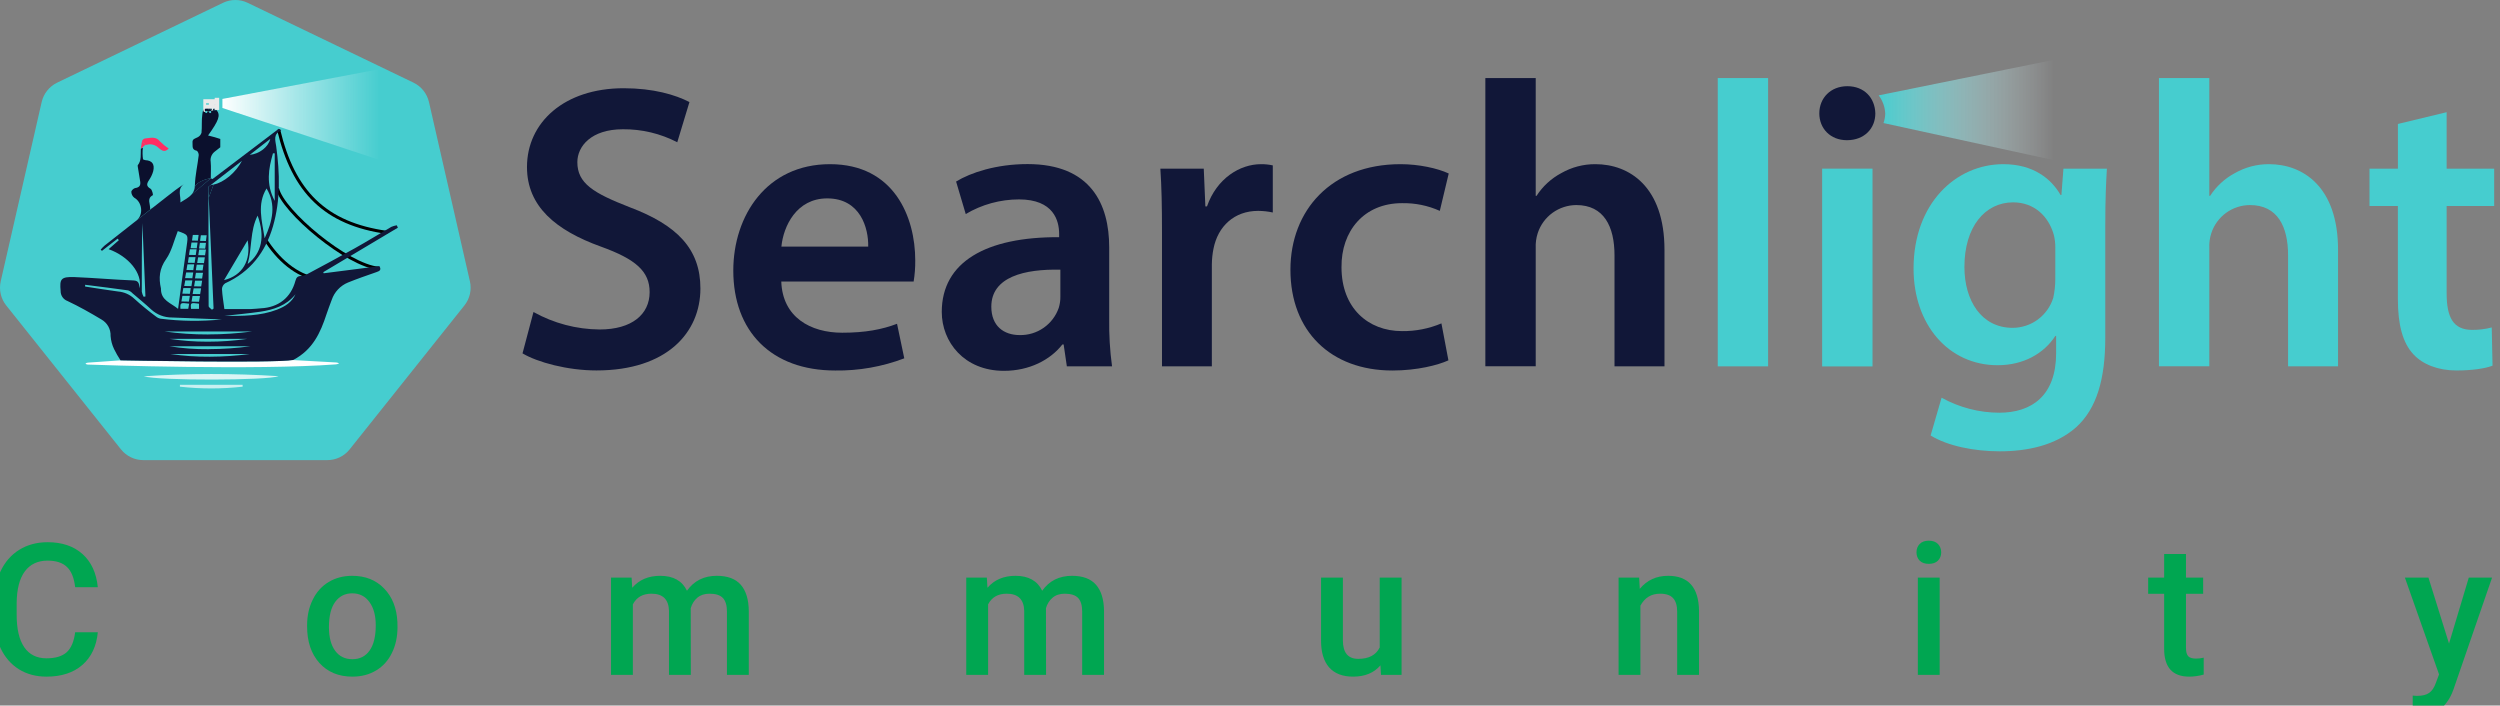 <svg xmlns="http://www.w3.org/2000/svg" width="163" height="46" fill="none" viewBox="0 0 163 46"><rect x="0" y="0" width="163" height="46" fill="#808080" stroke="none"/><g clip-path="url(#clip0)"><path fill="#46CDCF" d="M14.539 0.184L3.726 5.389C3.475 5.51 3.255 5.686 3.08 5.904C2.906 6.121 2.782 6.375 2.719 6.646L0.046 18.344C-0.016 18.617 -0.015 18.899 0.047 19.172C0.109 19.444 0.232 19.698 0.406 19.916L7.888 29.299C8.062 29.517 8.284 29.694 8.536 29.816C8.788 29.937 9.064 30 9.343 30H21.342C21.622 30 21.898 29.937 22.15 29.816C22.402 29.694 22.623 29.517 22.797 29.299L30.279 19.916C30.453 19.698 30.576 19.444 30.638 19.172C30.701 18.899 30.701 18.617 30.639 18.344L27.967 6.646C27.903 6.375 27.78 6.121 27.606 5.904C27.432 5.686 27.211 5.51 26.96 5.389L16.149 0.184C15.898 0.063 15.623 0 15.344 0C15.066 0 14.79 0.063 14.539 0.184Z"/><path fill="#fff" d="M9.372 24.535C12.298 24.34 15.233 24.337 18.16 24.527C17.46 24.811 10.351 24.829 9.372 24.535Z" opacity=".8"/><path fill="#fff" d="M15.819 25.212C14.461 25.363 13.09 25.363 11.731 25.212V25.089H15.819V25.212Z" opacity=".7"/><path stroke="#000" stroke-miterlimit="10" stroke-width=".2" d="M18.165 8.45C19.123 12.488 21.192 14.598 25.255 15.155"/><path stroke="#000" stroke-miterlimit="10" stroke-width=".2" d="M18.092 12.286C18.415 13.771 22.651 17.316 24.695 17.491"/><path stroke="#000" stroke-miterlimit="10" stroke-width=".2" d="M17.256 15.538C18.099 16.92 19.361 18.003 20.671 18.176"/><path fill="#FF2E63" d="M9.784 9.406C9.988 9.411 10.183 9.491 10.331 9.632C10.623 9.895 10.777 9.91 11 9.681C10.795 9.549 10.606 9.395 10.434 9.222C10.166 8.887 9.848 8.986 9.512 9.022C9.453 9.02 9.395 9.039 9.349 9.075C9.302 9.111 9.269 9.161 9.255 9.219L9.501 9.454C9.593 9.43 9.688 9.414 9.784 9.406Z"/><path fill="#FF2E63" d="M9.188 9.682C9.232 9.644 9.28 9.611 9.331 9.583C9.348 9.55 9.372 9.522 9.401 9.5C9.431 9.477 9.465 9.462 9.501 9.454L9.255 9.219C9.232 9.303 9.235 9.401 9.215 9.481C9.198 9.549 9.187 9.618 9.183 9.687L9.188 9.682Z"/><path fill="url(#paint0_linear)" d="M14.502 6.45V7.04L24.764 10.437V4.505L14.502 6.45Z"/><path fill="#fff" d="M7.814 23.498H7.924H7.833H7.795L5.732 23.644C5.686 23.647 5.642 23.662 5.603 23.686C5.589 23.696 5.578 23.705 5.578 23.713C5.578 23.721 5.6 23.734 5.624 23.745C5.658 23.761 5.695 23.77 5.732 23.77C6.532 23.8 16.666 24.15 21.895 23.757C21.923 23.756 21.95 23.751 21.977 23.742C22.014 23.726 22.104 23.712 22.104 23.698C22.104 23.683 22.041 23.661 21.999 23.647C21.976 23.639 21.952 23.634 21.928 23.633L19.098 23.476C19.078 23.474 19.057 23.474 19.037 23.476C17.666 23.693 7.814 23.498 7.814 23.498Z"/><path fill="#000" d="M13.212 7.314C13.212 7.291 13.22 7.267 13.225 7.242C13.219 7.266 13.215 7.29 13.212 7.314Z"/><path fill="#0B102D" d="M13.999 7.065L13.876 7.102C13.96 7.128 14.041 7.159 14.121 7.195C14.083 7.149 14.042 7.105 13.999 7.065Z"/><path fill="#0B102D" d="M13.876 7.096C13.783 7.065 13.687 7.046 13.59 7.04C13.601 7.085 13.61 7.131 13.617 7.175L13.876 7.096Z"/><path fill="#0B102D" d="M14.121 7.189C14.041 7.153 13.959 7.122 13.876 7.096L13.616 7.175C13.616 7.131 13.601 7.085 13.59 7.04C13.425 7.03 13.275 7.074 13.226 7.242C13.226 7.267 13.217 7.291 13.214 7.315L14.121 7.189Z"/><path fill="#EAEAEA" d="M14.291 7.173V6.378H14.014C14.002 6.378 13.997 6.378 13.997 6.393C13.997 6.409 13.997 6.433 13.997 6.452C13.997 6.47 13.997 6.467 13.983 6.466H13.286C13.256 6.466 13.256 6.466 13.256 6.497V7.189C13.256 7.21 13.261 7.231 13.269 7.251C13.277 7.271 13.29 7.288 13.305 7.303C13.321 7.318 13.339 7.329 13.359 7.336C13.379 7.344 13.4 7.347 13.421 7.346H13.678C13.722 7.346 13.765 7.331 13.8 7.305C13.835 7.278 13.86 7.241 13.873 7.198C13.884 7.164 13.89 7.128 13.899 7.093C13.899 7.085 13.899 7.077 13.915 7.079H13.983C13.985 7.079 13.986 7.079 13.988 7.079C13.99 7.08 13.992 7.081 13.993 7.082C13.995 7.084 13.996 7.085 13.996 7.087C13.997 7.089 13.997 7.091 13.997 7.093C13.997 7.113 13.997 7.134 13.997 7.154C13.997 7.175 13.997 7.167 14.009 7.167H14.291V7.173ZM13.819 7.087C13.819 7.095 13.819 7.099 13.819 7.106C13.819 7.112 13.807 7.148 13.803 7.172C13.798 7.198 13.784 7.221 13.764 7.238C13.744 7.255 13.718 7.265 13.692 7.266H13.432C13.422 7.266 13.412 7.265 13.402 7.261C13.393 7.257 13.384 7.252 13.377 7.244C13.37 7.237 13.364 7.228 13.36 7.219C13.357 7.209 13.355 7.199 13.355 7.189C13.355 7.162 13.355 7.135 13.355 7.109C13.355 7.082 13.355 7.087 13.377 7.087H13.822H13.819ZM13.53 6.731H13.607C13.615 6.731 13.62 6.731 13.62 6.744C13.618 6.766 13.618 6.788 13.62 6.81C13.62 6.819 13.62 6.823 13.605 6.823H13.448C13.437 6.823 13.434 6.823 13.434 6.807C13.434 6.791 13.434 6.768 13.434 6.747C13.434 6.727 13.434 6.731 13.45 6.731H13.53ZM14.033 6.812L14.025 6.819C14.025 6.819 14.017 6.819 14.017 6.808C14.017 6.797 14.017 6.796 14.003 6.794C13.989 6.793 14.003 6.794 13.995 6.785C13.987 6.775 13.995 6.785 14.005 6.785C14.011 6.786 14.016 6.79 14.02 6.795C14.024 6.8 14.026 6.805 14.027 6.812H14.033ZM14.008 6.856C13.976 6.856 13.965 6.856 13.969 6.827C13.972 6.799 13.969 6.819 13.969 6.816C13.97 6.82 13.97 6.824 13.969 6.827C13.969 6.837 13.969 6.84 13.981 6.841C13.994 6.843 13.997 6.849 14.002 6.856H14.008Z"/><path fill="#000" d="M9.932 13.569L9.946 13.545L9.789 13.669V13.68L9.932 13.569Z"/><path fill="#000" d="M8.914 14.369L8.806 14.455L8.903 14.378L8.914 14.369Z"/><path fill="#000" d="M9.931 13.568L9.79 13.68V13.667L8.914 14.369L8.903 14.378L8.806 14.455L8.755 14.496L9.931 13.568Z"/><path fill="#111738" d="M13.61 12.889L13.925 12.037C13.866 12.05 13.807 12.057 13.747 12.059L13.59 12.18V12.484L13.61 12.889Z"/><path fill="#0B102D" d="M9.968 12.724C9.99 12.713 9.92 12.367 9.818 12.309C9.53 12.144 9.557 11.987 9.711 11.751C9.836 11.571 9.931 11.371 9.99 11.16C10.098 10.701 9.916 10.468 9.482 10.443C9.427 10.432 9.374 10.414 9.325 10.39C9.289 10.139 9.285 9.884 9.315 9.632L9.183 9.698C9.158 10.061 9.241 10.446 8.985 10.77C8.966 10.792 8.985 10.842 8.985 10.879C9.037 11.201 9.093 11.521 9.142 11.844C9.178 12.091 9.086 12.223 8.817 12.26C8.716 12.274 8.559 12.425 8.562 12.51C8.564 12.584 8.582 12.657 8.616 12.723C8.649 12.789 8.697 12.847 8.755 12.892C9.271 13.178 9.369 13.993 8.913 14.365L9.79 13.666C9.815 13.282 9.543 12.95 9.968 12.724Z"/><path fill="#0B102D" d="M13.744 11.624C13.744 11.265 13.769 10.904 13.736 10.549C13.716 10.427 13.73 10.303 13.774 10.188C13.819 10.073 13.893 9.973 13.989 9.896C14.129 9.781 14.274 9.673 14.363 9.602V9.06C14.297 9.038 14.151 8.989 14.003 8.947C13.855 8.904 13.726 8.874 13.566 8.833C14.27 7.849 14.391 7.516 14.124 7.183L13.215 7.308C13.206 7.356 13.198 7.403 13.192 7.45C13.134 7.846 13.179 8.256 13.138 8.656C13.118 8.72 13.085 8.78 13.04 8.831C12.995 8.883 12.941 8.924 12.879 8.953C12.722 9.038 12.527 9.052 12.552 9.307C12.572 9.516 12.488 9.758 12.816 9.825C12.884 9.838 12.973 10.025 12.956 10.122C12.881 10.778 12.725 11.43 12.706 12.086C12.703 12.142 12.697 12.197 12.687 12.253C12.687 12.243 12.687 12.235 12.687 12.224C12.742 11.957 13.274 11.685 13.744 11.624Z"/><path fill="#111738" d="M21.103 17.818L21.078 17.745L25.942 14.845L25.868 14.688C25.747 14.708 25.629 14.743 25.516 14.791C24.721 15.252 23.944 15.735 23.136 16.186C22.082 16.777 21.017 17.345 19.952 17.915C19.848 17.965 19.734 17.992 19.619 17.994C19.402 18.002 19.32 18.095 19.262 18.308C18.968 19.409 18.151 20.047 17.006 20.102C16.8 20.113 16.593 20.148 16.387 20.149C15.807 20.157 15.228 20.149 14.629 20.149C14.573 19.711 14.495 19.277 14.472 18.84C14.476 18.766 14.497 18.694 14.534 18.63C14.571 18.566 14.622 18.511 14.684 18.47C16.321 17.727 17.308 16.442 17.8 14.748C18.298 13.029 18.245 11.289 18.008 9.538C17.956 9.151 17.791 8.752 18.335 8.5L18.177 8.396L13.851 11.677L13.746 11.622L12.496 12.679V12.669C12.309 12.897 12.024 13.028 11.762 13.199C11.773 13.826 11.714 14.451 11.587 15.065C12.284 15.31 12.274 15.309 12.172 16.026C11.982 17.368 11.804 18.712 11.611 20.138C11.139 19.747 10.496 19.591 10.495 18.849C10.496 18.837 10.496 18.824 10.495 18.811C10.337 18.124 10.388 17.521 10.831 16.893C11.197 16.372 11.342 15.692 11.592 15.065C11.72 14.454 11.779 13.831 11.77 13.207H11.76C11.813 12.798 11.526 12.341 11.991 12.009C11.603 12.256 11.259 12.525 10.914 12.795L9.933 13.564L8.756 14.491L8.806 14.45C8.146 14.972 7.481 15.488 6.822 16.01C6.73 16.092 6.644 16.18 6.564 16.274L6.646 16.357L7.669 15.559L7.75 15.659L7.082 16.246C8.378 16.708 9.308 17.818 9.1 18.803C9.075 18.489 9.042 18.297 8.704 18.285C7.421 18.233 6.141 18.118 4.859 18.066C3.951 18.03 3.885 18.208 3.953 18.967C3.95 19.11 3.991 19.251 4.072 19.37C4.153 19.488 4.269 19.578 4.404 19.627C5.164 19.986 5.898 20.401 6.618 20.833C6.805 20.94 6.959 21.097 7.064 21.286C7.168 21.474 7.219 21.688 7.21 21.904C7.231 22.201 7.308 22.491 7.437 22.759C7.561 23.013 7.702 23.258 7.858 23.493C7.858 23.493 17.868 23.691 19.116 23.471C20.402 22.798 20.895 21.684 21.285 20.495C21.391 20.181 21.509 19.866 21.628 19.552C21.714 19.298 21.853 19.066 22.036 18.871C22.219 18.675 22.442 18.522 22.689 18.42C23.299 18.173 23.923 17.958 24.546 17.741C24.739 17.673 24.886 17.612 24.739 17.352L21.103 17.818ZM16.146 17.211C16.447 16.159 16.288 15.06 16.797 14.059C17.289 15.424 17.072 16.497 16.146 17.211ZM17.255 15.538C17.074 14.377 16.75 13.312 17.38 12.286C18.017 13.353 17.775 14.394 17.256 15.538H17.255ZM17.912 13.097C17.325 11.996 17.511 11.001 17.797 9.998H17.912V13.097ZM13.59 12.18L13.747 12.059L15.69 10.553L15.781 10.482L16.274 10.102L16.538 9.899L17.549 9.113L18.127 8.634L17.549 9.113L17.621 9.057C17.5 9.577 16.913 10.044 16.272 10.097L15.78 10.478C15.379 11.251 14.593 11.902 13.925 12.033L13.61 12.885C13.694 14.801 13.793 17.09 13.893 19.413L14.951 17.684C15.354 17.007 15.75 16.335 16.146 15.666C16.382 16.992 15.815 17.958 14.609 18.264C14.723 18.069 14.838 17.878 14.951 17.684L13.893 19.413C13.904 19.648 13.914 19.885 13.925 20.116L13.821 20.196C13.746 20.116 13.603 20.039 13.603 19.956C13.592 17.462 13.592 14.968 13.592 12.927L13.59 12.18ZM13.095 15.339H13.474L13.427 15.714L13.044 15.705L13.095 15.339ZM13.032 15.837H13.428L13.378 16.213L12.978 16.202L13.032 15.837ZM12.975 19.676L12.488 19.665L12.552 19.3H13.038L12.975 19.676ZM12.975 19.796V20.14H12.455C12.417 19.728 12.419 19.728 12.978 19.799L12.975 19.796ZM12.56 19.167L12.625 18.8H13.111L13.049 19.176L12.56 19.167ZM12.655 18.667L12.717 18.3H13.178L13.118 18.676L12.655 18.667ZM13.177 18.161L12.713 18.151L12.774 17.785H13.235L13.177 18.161ZM13.21 17.631L12.768 17.621L12.826 17.255H13.265L13.21 17.631ZM12.856 17.145L12.916 16.78H13.354L13.299 17.156L12.856 17.145ZM12.928 16.634L12.986 16.268H13.427L13.37 16.643L12.928 16.634ZM12.571 15.318H12.949L12.901 15.694L12.519 15.684L12.571 15.318ZM12.483 15.815H12.879L12.828 16.191L12.43 16.181L12.483 15.815ZM12.38 16.252H12.818L12.763 16.628L12.321 16.618L12.38 16.252ZM12.307 16.765H12.747L12.691 17.14L12.249 17.131L12.307 16.765ZM12.219 17.236H12.658L12.603 17.612L12.159 17.602L12.219 17.236ZM12.137 17.766H12.598L12.54 18.142L12.068 18.132L12.137 17.766ZM12.079 18.28H12.541L12.482 18.656L12.01 18.646L12.079 18.28ZM11.953 18.78H12.439L12.378 19.156L11.889 19.146L11.953 18.78ZM11.892 19.289H12.378L12.317 19.665L11.828 19.654L11.892 19.289ZM12.337 19.788L12.274 20.132H11.763C11.744 19.733 11.757 19.726 12.34 19.799L12.337 19.788ZM9.282 14.477C9.348 16.093 9.415 17.71 9.482 19.329L9.364 19.349C9.306 19.246 9.266 19.134 9.245 19.017C9.24 17.514 9.243 16.002 9.286 14.488L9.282 14.477ZM10.172 20.64C9.681 20.276 9.209 19.889 8.757 19.478C8.468 19.204 8.094 19.038 7.698 19.006C6.981 18.912 6.266 18.791 5.55 18.683V18.673V18.568C6.494 18.687 7.421 18.802 8.355 18.933C8.464 18.971 8.563 19.037 8.641 19.123C9.056 19.475 9.477 19.821 9.875 20.192C10.244 20.523 10.723 20.705 11.219 20.701C12.293 20.74 13.368 20.784 14.455 20.827H14.389H14.455C13.13 20.962 11.794 20.946 10.473 20.78C10.362 20.759 10.259 20.711 10.172 20.64ZM13.708 23.257H13.656C12.804 23.264 11.952 23.205 11.109 23.081H16.283C15.429 23.195 14.569 23.254 13.708 23.257ZM13.607 22.767H13.582C12.729 22.775 11.877 22.711 11.035 22.575H16.341C15.435 22.698 14.522 22.761 13.607 22.764V22.767ZM11.023 22.092H16.135C15.282 22.216 14.421 22.279 13.559 22.278H13.513C12.679 22.279 11.847 22.216 11.023 22.089V22.092ZM13.585 21.806H13.547C12.608 21.809 11.67 21.745 10.74 21.613H16.426C15.484 21.739 14.535 21.803 13.585 21.803V21.806ZM18.083 20.182C16.97 20.611 15.803 20.604 14.635 20.594C15.412 20.506 16.19 20.437 16.964 20.325C17.847 20.193 18.676 19.924 19.267 19.186C19.025 19.706 18.588 19.986 18.083 20.179V20.182Z"/><path fill="#2B2E4A" d="M12.502 12.677C12.6 12.555 12.664 12.408 12.688 12.253C12.657 12.406 12.594 12.551 12.502 12.677Z"/><path fill="#111738" d="M13.744 11.624C13.272 11.679 12.742 11.951 12.693 12.224C12.693 12.235 12.693 12.243 12.693 12.253C12.669 12.406 12.604 12.55 12.506 12.671V12.68L13.744 11.624Z"/><path fill="#46CDCF" d="M13.448 7.373C13.487 7.373 13.519 7.341 13.519 7.302C13.519 7.263 13.487 7.231 13.448 7.231C13.409 7.231 13.377 7.263 13.377 7.302C13.377 7.341 13.409 7.373 13.448 7.373Z"/><path fill="#46CDCF" d="M13.703 7.373C13.742 7.373 13.774 7.341 13.774 7.302C13.774 7.263 13.742 7.231 13.703 7.231C13.664 7.231 13.632 7.263 13.632 7.302C13.632 7.341 13.664 7.373 13.703 7.373Z"/><path fill="#111738" d="M34.783 20.343C36.103 21.079 37.587 21.471 39.099 21.482C41.191 21.482 42.356 20.501 42.356 19.046C42.356 17.695 41.457 16.9 39.179 16.079C36.239 15.019 34.359 13.458 34.359 10.891C34.359 7.978 36.795 5.753 40.661 5.753C42.595 5.753 44.026 6.176 44.952 6.654L44.158 9.275C43.062 8.707 41.844 8.416 40.609 8.428C38.544 8.428 37.643 9.541 37.643 10.573C37.643 11.949 38.676 12.586 41.059 13.512C44.158 14.678 45.667 16.239 45.667 18.808C45.667 21.669 43.496 24.153 38.888 24.153C37.001 24.153 35.047 23.623 34.068 23.04L34.783 20.343Z"/><path fill="#111738" d="M50.94 18.357C51.02 20.687 52.846 21.693 54.912 21.693C56.421 21.693 57.508 21.482 58.487 21.111L58.959 23.363C57.522 23.91 55.995 24.179 54.458 24.157C50.273 24.157 47.811 21.588 47.811 17.642C47.811 14.067 49.982 10.704 54.114 10.704C58.297 10.704 59.674 14.147 59.674 16.98C59.679 17.441 59.644 17.902 59.569 18.357H50.94ZM56.607 16.079C56.634 14.887 56.104 12.935 53.934 12.935C51.922 12.935 51.075 14.762 50.947 16.079H56.607Z"/><path fill="#111738" d="M69.559 23.886L69.349 22.457H69.269C68.483 23.463 67.124 24.178 65.455 24.178C62.861 24.178 61.403 22.292 61.403 20.338C61.403 17.081 64.29 15.439 69.056 15.464V15.252C69.056 14.405 68.712 13.001 66.436 13.001C65.215 13.003 64.016 13.332 62.966 13.955L62.337 11.836C63.29 11.254 64.958 10.698 66.997 10.698C71.128 10.698 72.32 13.318 72.32 16.126V20.788C72.304 21.823 72.366 22.858 72.505 23.884L69.559 23.886ZM69.136 17.584C66.832 17.532 64.634 18.035 64.634 19.994C64.634 21.265 65.455 21.847 66.487 21.847C67.044 21.858 67.59 21.692 68.046 21.373C68.503 21.055 68.847 20.6 69.03 20.074C69.102 19.842 69.138 19.601 69.136 19.358V17.584Z"/><path fill="#111738" d="M75.762 15.153C75.762 13.405 75.735 12.166 75.655 10.995H78.485L78.59 13.458H78.695C79.332 11.63 80.841 10.704 82.218 10.704C82.476 10.702 82.734 10.728 82.986 10.783V13.854C82.672 13.786 82.353 13.751 82.033 13.749C80.47 13.749 79.41 14.755 79.12 16.213C79.053 16.544 79.018 16.881 79.013 17.219V23.886H75.762V15.153Z"/><path fill="#111738" d="M94.437 23.495C93.748 23.809 92.393 24.157 90.783 24.157C86.757 24.157 84.136 21.588 84.136 17.588C84.136 13.723 86.784 10.704 91.313 10.704C92.504 10.704 93.723 10.968 94.457 11.312L93.875 13.749C93.102 13.401 92.26 13.23 91.412 13.246C88.923 13.246 87.439 15.073 87.466 17.43C87.466 20.078 89.195 21.588 91.412 21.588C92.294 21.599 93.168 21.428 93.981 21.085L94.437 23.495Z"/><path fill="#111738" d="M96.845 5.09H100.129V12.77H100.182C100.585 12.146 101.141 11.635 101.797 11.286C102.474 10.899 103.242 10.699 104.021 10.704C106.222 10.704 108.524 12.16 108.524 16.291V23.886H105.266V16.654C105.266 14.768 104.578 13.37 102.776 13.37C102.218 13.372 101.675 13.55 101.224 13.877C100.772 14.205 100.435 14.667 100.261 15.197C100.158 15.514 100.114 15.846 100.129 16.178V23.881H96.845V5.09Z"/><path fill="#46CDCF" d="M111.997 5.09H115.281V23.886H111.997V5.09Z"/><path fill="#111738" d="M122.272 7.393C122.272 8.373 121.558 9.141 120.419 9.141C119.334 9.141 118.619 8.373 118.619 7.393C118.619 6.387 119.361 5.62 120.445 5.62C121.558 5.62 122.247 6.387 122.272 7.393Z"/><path fill="#46CDCF" d="M122.088 10.995H118.804V23.891H122.088V10.995Z"/><path fill="#46CDCF" d="M137.369 10.995C137.317 11.869 137.264 12.929 137.264 14.702V22.012C137.264 24.713 136.707 26.645 135.357 27.864C134.007 29.055 132.153 29.426 130.378 29.426C128.737 29.426 126.989 29.082 125.877 28.393L126.591 25.93C127.742 26.568 129.035 26.905 130.351 26.909C132.471 26.909 134.06 25.796 134.06 23.017V21.905H134.007C133.265 23.044 131.941 23.812 130.246 23.812C127.042 23.812 124.764 21.163 124.764 17.51C124.764 13.273 127.518 10.704 130.617 10.704C132.576 10.704 133.742 11.657 134.351 12.716H134.404L134.536 10.995H137.369ZM134.007 16.159C134.012 15.864 133.976 15.57 133.901 15.285C133.557 14.094 132.629 13.193 131.252 13.193C129.425 13.196 128.08 14.782 128.08 17.404C128.08 19.605 129.191 21.375 131.224 21.375C131.817 21.374 132.393 21.183 132.87 20.831C133.346 20.478 133.698 19.983 133.873 19.417C133.957 19.034 134.001 18.644 134.005 18.252L134.007 16.159Z"/><path fill="#46CDCF" d="M140.763 5.09H144.047V12.77H144.099C144.503 12.146 145.059 11.635 145.715 11.286C146.393 10.899 147.16 10.699 147.94 10.704C150.141 10.704 152.441 12.16 152.441 16.291V23.886H149.183V16.654C149.183 14.768 148.496 13.37 146.695 13.37C146.137 13.372 145.593 13.55 145.142 13.877C144.69 14.205 144.354 14.667 144.179 15.197C144.076 15.513 144.031 15.846 144.047 16.178V23.881H140.763V5.09Z"/><path fill="#46CDCF" d="M159.521 7.315V10.995H162.62V13.432H159.521V19.124C159.521 20.687 159.944 21.508 161.189 21.508C161.619 21.512 162.046 21.459 162.461 21.35L162.513 23.841C162.042 24.026 161.189 24.155 160.155 24.155C158.963 24.155 157.954 23.757 157.349 23.095C156.66 22.353 156.341 21.189 156.341 19.494V13.432H154.491V10.995H156.344V8.082L159.521 7.315Z"/><path fill="url(#paint1_linear)" d="M122.489 6.217C122.754 6.565 122.903 6.986 122.917 7.423C122.909 7.628 122.871 7.83 122.804 8.024L133.896 10.441L133.953 3.892L122.489 6.217Z"/><path fill="#00A651" d="M6.377 41.223C6.291 42.133 5.955 42.844 5.369 43.355C4.783 43.863 4.004 44.117 3.031 44.117C2.352 44.117 1.752 43.957 1.232 43.637C0.717 43.312 0.318 42.853 0.037 42.26C-0.244 41.666 -0.391 40.977 -0.402 40.191V39.395C-0.402 38.59 -0.26 37.881 0.025 37.268C0.311 36.654 0.719 36.182 1.25 35.85C1.785 35.518 2.402 35.352 3.102 35.352C4.043 35.352 4.801 35.607 5.375 36.119C5.949 36.631 6.283 37.353 6.377 38.287H4.9C4.83 37.674 4.65 37.232 4.361 36.963C4.076 36.69 3.656 36.553 3.102 36.553C2.457 36.553 1.961 36.789 1.613 37.262C1.27 37.73 1.094 38.42 1.086 39.33V40.086C1.086 41.008 1.25 41.711 1.578 42.195C1.91 42.68 2.395 42.922 3.031 42.922C3.613 42.922 4.051 42.791 4.344 42.529C4.637 42.268 4.822 41.832 4.9 41.223H6.377Z"/><path fill="#00A651" d="M20.023 40.772C20.023 40.15 20.146 39.592 20.392 39.096C20.638 38.596 20.984 38.213 21.429 37.947C21.874 37.678 22.386 37.543 22.964 37.543C23.82 37.543 24.513 37.818 25.044 38.369C25.579 38.92 25.868 39.65 25.911 40.56L25.917 40.895C25.917 41.52 25.796 42.078 25.554 42.57C25.316 43.062 24.972 43.443 24.523 43.713C24.077 43.982 23.562 44.117 22.976 44.117C22.081 44.117 21.364 43.82 20.826 43.227C20.29 42.629 20.023 41.834 20.023 40.842V40.772ZM21.447 40.895C21.447 41.547 21.581 42.059 21.851 42.43C22.12 42.797 22.495 42.98 22.976 42.98C23.456 42.98 23.829 42.793 24.095 42.418C24.364 42.043 24.499 41.494 24.499 40.772C24.499 40.131 24.361 39.623 24.083 39.248C23.81 38.873 23.437 38.685 22.964 38.685C22.499 38.685 22.13 38.871 21.857 39.242C21.583 39.609 21.447 40.16 21.447 40.895Z"/><path fill="#00A651" d="M41.18 37.66L41.221 38.322C41.667 37.803 42.276 37.543 43.049 37.543C43.897 37.543 44.477 37.867 44.79 38.516C45.251 37.867 45.899 37.543 46.735 37.543C47.434 37.543 47.954 37.736 48.294 38.123C48.637 38.51 48.813 39.08 48.821 39.834V44H47.397V39.875C47.397 39.473 47.309 39.178 47.133 38.99C46.958 38.803 46.667 38.709 46.26 38.709C45.936 38.709 45.67 38.797 45.463 38.973C45.26 39.145 45.118 39.371 45.036 39.652L45.042 44H43.618V39.828C43.598 39.082 43.217 38.709 42.475 38.709C41.905 38.709 41.501 38.941 41.262 39.406V44H39.838V37.66H41.18Z"/><path fill="#00A651" d="M64.342 37.66L64.383 38.322C64.828 37.803 65.437 37.543 66.211 37.543C67.058 37.543 67.638 37.867 67.951 38.516C68.412 37.867 69.06 37.543 69.896 37.543C70.596 37.543 71.115 37.736 71.455 38.123C71.799 38.51 71.975 39.08 71.982 39.834V44H70.558V39.875C70.558 39.473 70.471 39.178 70.295 38.99C70.119 38.803 69.828 38.709 69.422 38.709C69.097 38.709 68.832 38.797 68.625 38.973C68.422 39.145 68.279 39.371 68.197 39.652L68.203 44H66.779V39.828C66.76 39.082 66.379 38.709 65.637 38.709C65.066 38.709 64.662 38.941 64.424 39.406V44H63V37.66H64.342Z"/><path fill="#00A651" d="M90.005 43.379C89.587 43.871 88.993 44.117 88.224 44.117C87.536 44.117 87.015 43.916 86.659 43.514C86.308 43.111 86.132 42.529 86.132 41.768V37.66H87.556V41.75C87.556 42.555 87.89 42.957 88.558 42.957C89.249 42.957 89.716 42.709 89.958 42.213V37.66H91.382V44H90.04L90.005 43.379Z"/><path fill="#00A651" d="M106.873 37.66L106.914 38.393C107.383 37.826 107.998 37.543 108.76 37.543C110.08 37.543 110.752 38.299 110.776 39.81V44H109.352V39.893C109.352 39.49 109.264 39.193 109.088 39.002C108.916 38.807 108.633 38.709 108.239 38.709C107.664 38.709 107.237 38.969 106.955 39.488V44H105.532V37.66H106.873Z"/><path fill="#00A651" d="M126.466 44H125.043V37.66H126.466V44ZM124.955 36.014C124.955 35.795 125.023 35.613 125.16 35.469C125.3 35.324 125.5 35.252 125.757 35.252C126.015 35.252 126.215 35.324 126.355 35.469C126.496 35.613 126.566 35.795 126.566 36.014C126.566 36.228 126.496 36.408 126.355 36.553C126.215 36.693 126.015 36.764 125.757 36.764C125.5 36.764 125.3 36.693 125.16 36.553C125.023 36.408 124.955 36.228 124.955 36.014Z"/><path fill="#00A651" d="M142.526 36.119V37.66H143.645V38.715H142.526V42.254C142.526 42.496 142.573 42.672 142.667 42.781C142.765 42.887 142.936 42.94 143.183 42.94C143.347 42.94 143.513 42.92 143.681 42.881V43.982C143.356 44.072 143.044 44.117 142.743 44.117C141.649 44.117 141.103 43.514 141.103 42.307V38.715H140.06V37.66H141.103V36.119H142.526Z"/><path fill="#00A651" d="M159.676 41.961L160.965 37.66H162.483L159.963 44.961C159.576 46.027 158.92 46.56 157.994 46.56C157.787 46.56 157.559 46.525 157.309 46.455V45.353L157.578 45.371C157.938 45.371 158.207 45.305 158.387 45.172C158.571 45.043 158.715 44.824 158.821 44.516L159.026 43.971L156.799 37.66H158.334L159.676 41.961Z"/></g><defs><linearGradient id="paint0_linear" x1="14.502" x2="24.764" y1="7.47" y2="7.47" gradientUnits="userSpaceOnUse"><stop stop-color="#fff"/><stop offset="1" stop-color="#F6FCFF" stop-opacity="0"/></linearGradient><linearGradient id="paint1_linear" x1="122.489" x2="133.951" y1="7.167" y2="7.167" gradientUnits="userSpaceOnUse"><stop stop-color="#46CDCF"/><stop offset="1" stop-color="#F6FCFF" stop-opacity="0"/></linearGradient><clipPath id="clip0"><rect width="163" height="46" fill="#fff"/></clipPath></defs></svg>